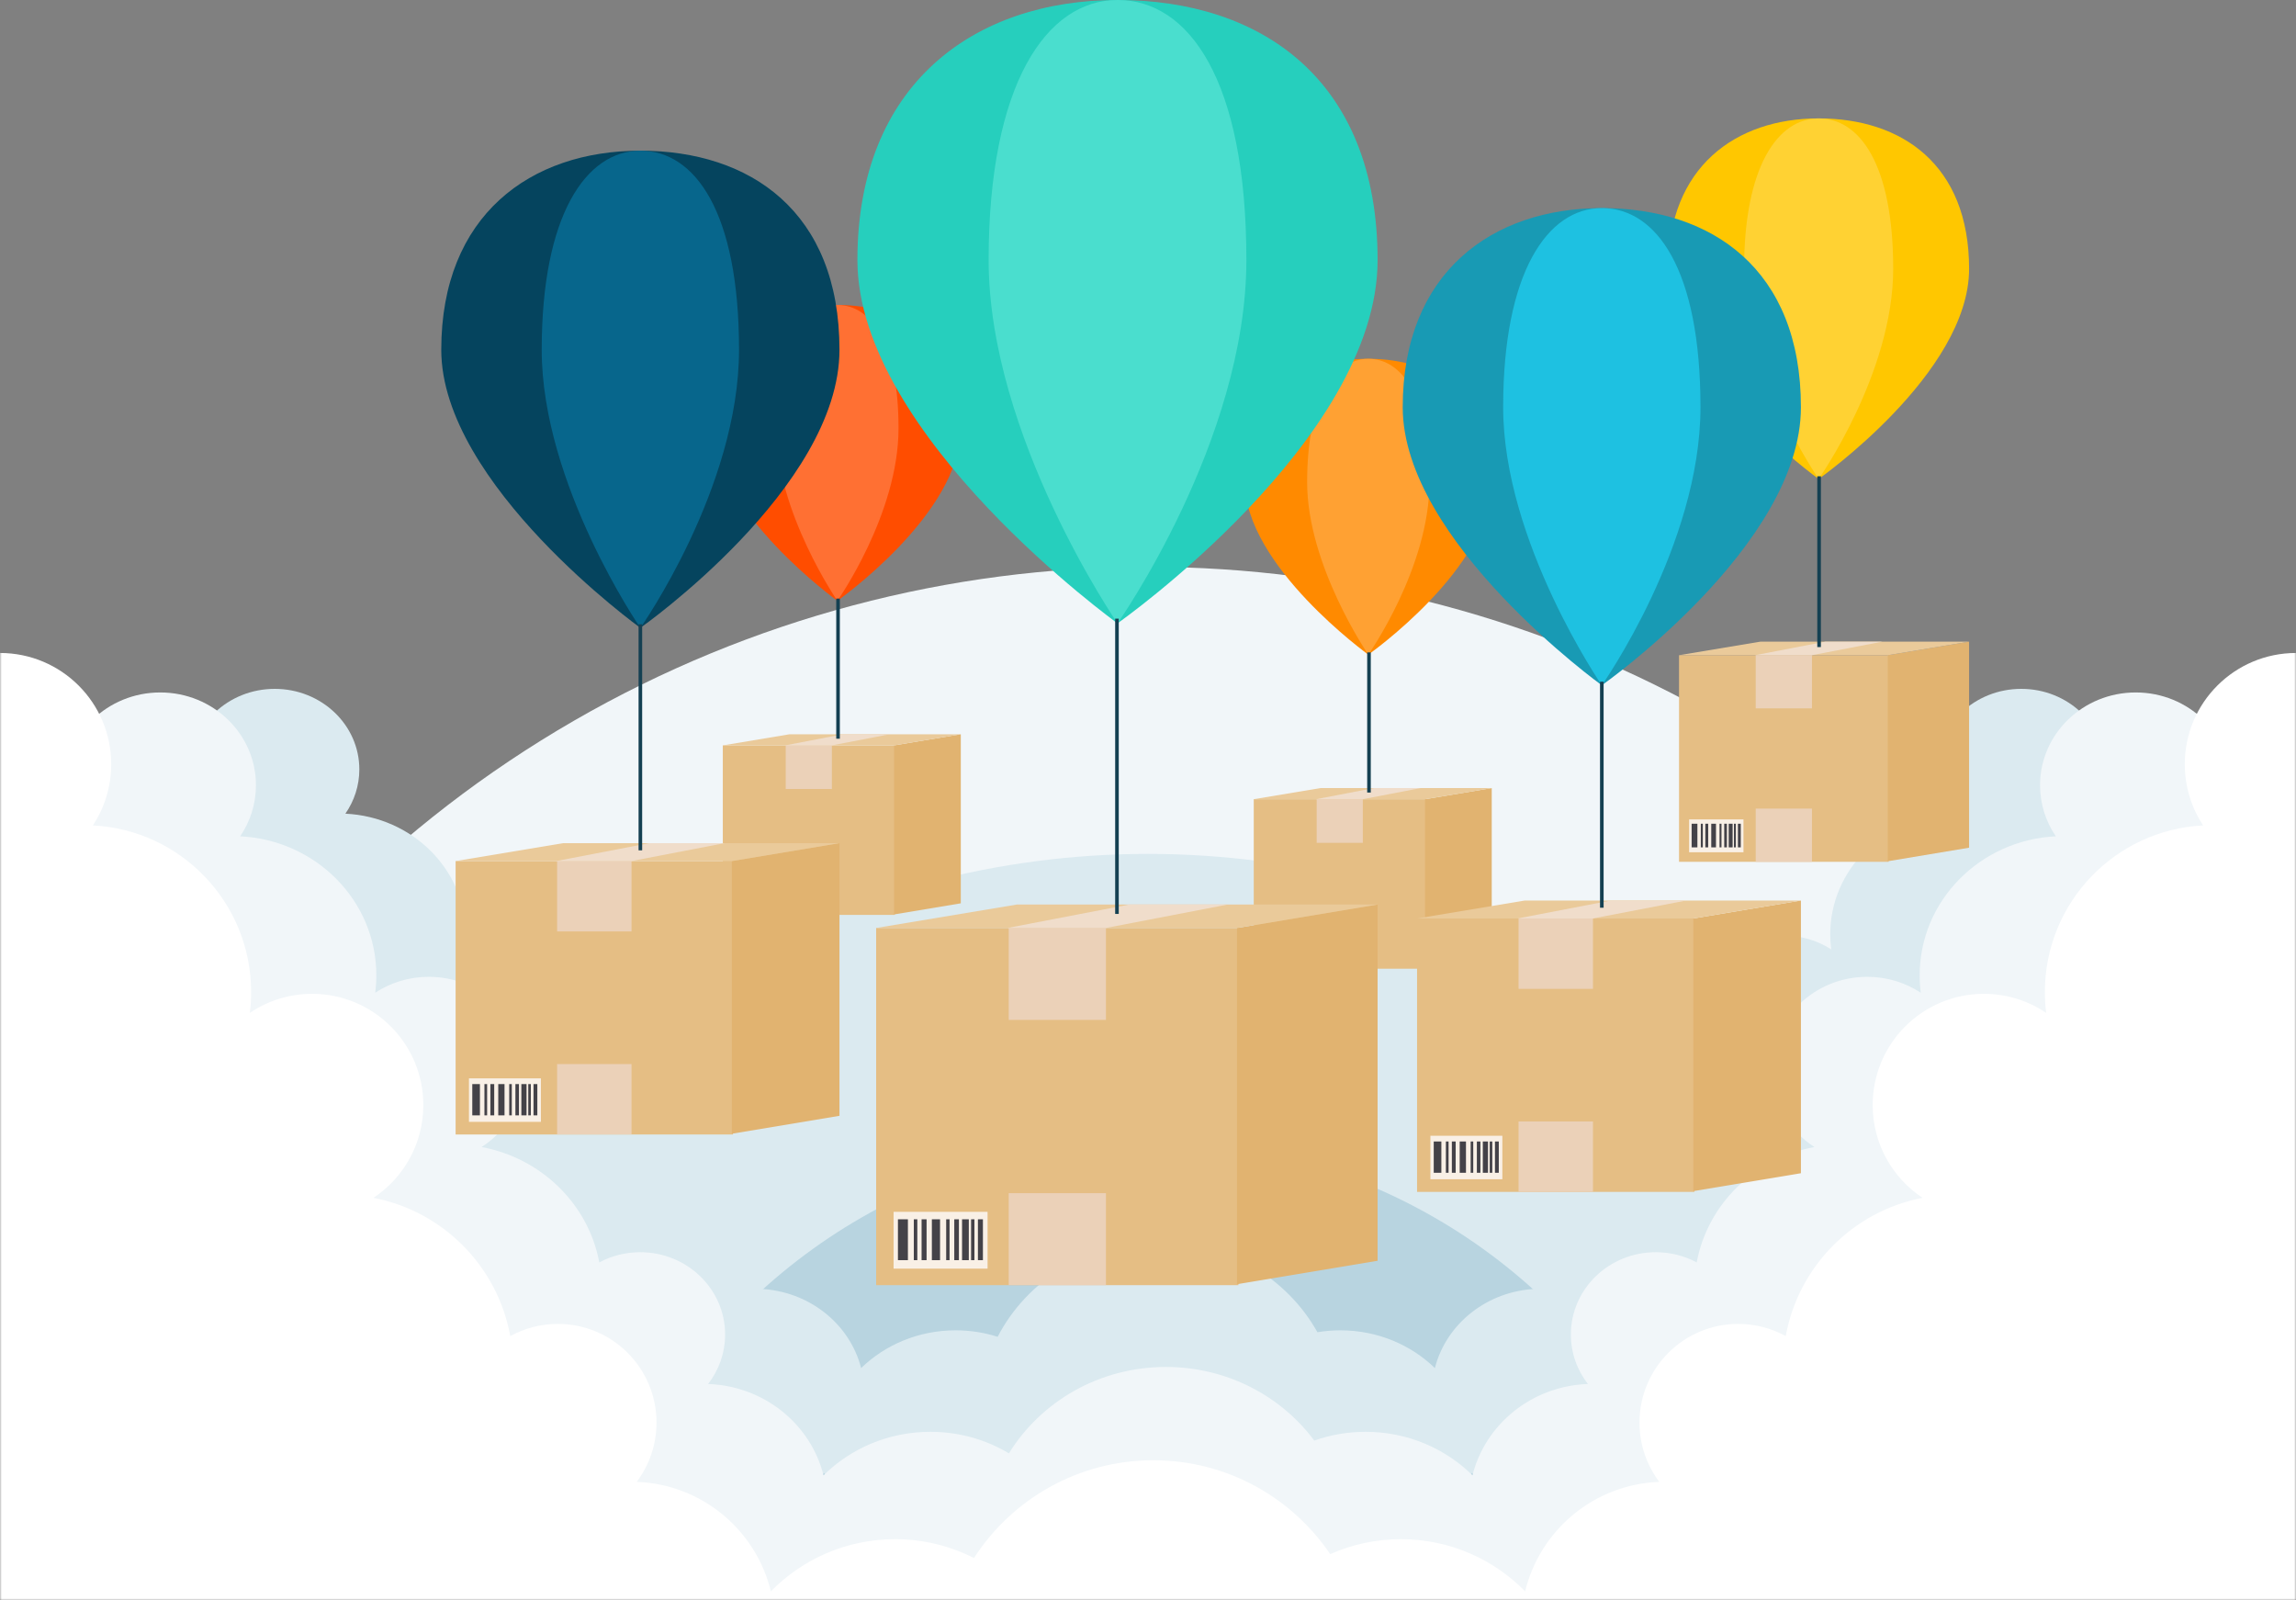 <svg width="640" height="446" viewBox="0 0 640 446" fill="none" xmlns="http://www.w3.org/2000/svg">
<rect x="0" y="0" width="640" height="446" fill="#808080" stroke="none"/>
<mask id="mask0" mask-type="alpha" maskUnits="userSpaceOnUse" x="0" y="157" width="640" height="289">
<rect y="157" width="640" height="289" fill="#C4C4C4"/>
</mask>
<g mask="url(#mask0)">
<circle cx="320" cy="478" r="320" fill="#F1F6F9"/>
<circle cx="320" cy="478" r="240" fill="#DBEAF0"/>
<circle cx="320" cy="478" r="160" fill="#B8D4E0"/>
<circle cx="320" cy="478" r="80" fill="#70AAC2"/>
<path fill-rule="evenodd" clip-rule="evenodd" d="M100.162 214.439C100.162 219.001 98.731 223.246 96.273 226.788C114.965 227.687 129.829 242.393 129.829 260.403C129.829 261.828 129.736 263.232 129.555 264.61C133.323 262.183 137.868 260.765 142.761 260.765C155.784 260.765 166.342 270.811 166.342 283.204C166.342 291.022 162.14 297.906 155.768 301.923C170.51 304.615 182.101 315.743 184.775 329.823C187.768 328.252 191.208 327.358 194.868 327.358C206.421 327.358 215.786 336.27 215.786 347.263C215.786 351.753 214.224 355.896 211.589 359.226C225.414 359.705 236.885 368.961 240.033 381.312C246.728 374.817 256.055 370.788 266.372 370.788C270.468 370.788 274.408 371.423 278.09 372.596C286.23 356.843 303.282 346 323 346C342.179 346 358.836 356.259 367.223 371.315C369.303 370.969 371.444 370.788 373.628 370.788C383.945 370.788 393.272 374.817 399.967 381.312C403.115 368.961 414.587 359.705 428.411 359.226C425.776 355.896 424.214 351.753 424.214 347.263C424.214 336.27 433.58 327.358 445.133 327.358C448.792 327.358 452.232 328.252 455.224 329.823C457.899 315.743 469.489 304.615 484.232 301.923C477.86 297.906 473.658 291.022 473.658 283.204C473.658 270.811 484.216 260.765 497.239 260.765C502.132 260.765 506.677 262.183 510.445 264.61C510.264 263.232 510.171 261.828 510.171 260.403C510.171 242.393 525.035 227.687 543.727 226.788C541.269 223.246 539.838 219.001 539.838 214.439C539.838 202.046 550.395 192 563.419 192C576.442 192 587 202.046 587 214.439C587 224.686 579.782 233.328 569.921 236.014C576.693 242.146 580.915 250.805 580.915 260.403C580.915 272.786 573.886 283.608 563.419 289.453V400.465H510.171H497.239H457.089C452.228 410.303 441.719 417.113 429.539 417.113C422.196 417.113 415.461 414.639 410.204 410.518C407.826 427.721 392.357 441 373.628 441C364.848 441 356.784 438.081 350.45 433.208C342.57 438.134 333.138 441 323 441C311.393 441 300.71 437.243 292.225 430.939C285.568 437.162 276.441 441 266.372 441C247.643 441 232.174 427.721 229.796 410.518C224.539 414.639 217.804 417.113 210.462 417.113C198.281 417.113 187.772 410.303 182.911 400.465H142.761H129.829H76.581V289.453C66.114 283.608 59.085 272.786 59.085 260.403C59.085 250.805 63.307 242.146 70.079 236.014C60.218 233.328 53 224.686 53 214.439C53 202.046 63.558 192 76.581 192C89.605 192 100.162 202.046 100.162 214.439Z" fill="#DBEAF0"/>
<path fill-rule="evenodd" clip-rule="evenodd" d="M71.345 218.863C71.345 224.122 69.726 229.014 66.946 233.097C88.087 234.134 104.9 251.084 104.9 271.842C104.9 273.484 104.795 275.102 104.591 276.691C108.852 273.893 113.993 272.259 119.527 272.259C134.258 272.259 146.199 283.838 146.199 298.122C146.199 307.133 141.447 315.068 134.24 319.698C150.914 322.801 164.024 335.628 167.049 351.856C170.434 350.045 174.325 349.015 178.464 349.015C191.532 349.015 202.125 359.287 202.125 371.958C202.125 377.133 200.358 381.908 197.378 385.746C213.015 386.299 225.99 396.967 229.55 411.203C237.123 403.717 247.673 399.073 259.342 399.073C267.369 399.073 274.867 401.27 281.23 405.079C290.142 390.654 306.41 381 325 381C342.014 381 357.082 389.086 366.347 401.515C370.811 399.935 375.631 399.073 380.658 399.073C392.327 399.073 402.877 403.717 410.45 411.203C414.01 396.967 426.985 386.299 442.622 385.746C439.642 381.908 437.875 377.133 437.875 371.958C437.875 359.287 448.468 349.015 461.536 349.015C465.675 349.015 469.566 350.045 472.95 351.856C475.976 335.628 489.085 322.801 505.76 319.698C498.553 315.068 493.8 307.133 493.8 298.122C493.8 283.838 505.742 272.259 520.473 272.259C526.007 272.259 531.148 273.893 535.409 276.691C535.205 275.103 535.1 273.484 535.1 271.842C535.1 251.084 551.913 234.134 573.054 233.097C570.274 229.014 568.655 224.122 568.655 218.863C568.655 204.579 580.597 193 595.328 193C610.058 193 622 204.579 622 218.863C622 230.674 613.836 240.635 602.682 243.731C610.342 250.798 615.117 260.779 615.117 271.842C615.117 286.115 607.168 298.588 595.328 305.325V433.279L535.1 433.279H475.06C469.561 444.618 457.675 452.468 443.898 452.468C435.593 452.468 427.975 449.616 422.029 444.866C419.338 464.694 401.842 480 380.658 480C370.697 480 361.551 476.616 354.377 470.968C346.072 476.658 335.938 480 325 480C311.571 480 299.354 474.962 290.246 466.727C282.612 474.88 271.593 480 259.342 480C238.159 480 220.662 464.694 217.971 444.866C212.026 449.616 204.408 452.468 196.103 452.468C182.325 452.468 170.439 444.618 164.941 433.279H104.9L44.672 433.279V305.325C32.833 298.588 24.883 286.115 24.883 271.842C24.883 260.779 29.658 250.798 37.318 243.731C26.164 240.635 18 230.674 18 218.863C18 204.579 29.942 193 44.672 193C59.403 193 71.345 204.579 71.345 218.863Z" fill="#F1F6F9"/>
<path fill-rule="evenodd" clip-rule="evenodd" d="M31 213C31 219.303 29.119 225.167 25.887 230.06C50.459 231.303 70 251.619 70 276.5C70 278.469 69.878 280.409 69.64 282.313C74.593 278.959 80.568 277 87 277C104.121 277 118 290.879 118 308C118 318.801 112.476 328.312 104.1 333.861C123.48 337.58 138.717 352.954 142.233 372.406C146.167 370.235 150.689 369 155.5 369C170.688 369 183 381.312 183 396.5C183 402.703 180.946 408.426 177.482 413.027C195.656 413.689 210.736 426.476 214.875 443.539C223.676 434.566 235.938 429 249.5 429C257.414 429 264.885 430.896 271.485 434.257C282.08 417.856 300.522 407 321.5 407C342.011 407 360.098 417.378 370.796 433.17C376.816 430.49 383.484 429 390.5 429C404.062 429 416.324 434.566 425.125 443.539C429.263 426.476 444.344 413.689 462.518 413.027C459.054 408.426 457 402.703 457 396.5C457 381.312 469.312 369 484.5 369C489.311 369 493.833 370.235 497.767 372.406C501.283 352.954 516.52 337.58 535.9 333.861C527.524 328.312 522 318.801 522 308C522 290.879 535.879 277 553 277C559.432 277 565.407 278.959 570.36 282.313C570.122 280.409 570 278.469 570 276.5C570 251.619 589.541 231.303 614.113 230.06C610.881 225.167 609 219.303 609 213C609 195.879 622.879 182 640 182C657.121 182 671 195.879 671 213C671 227.156 661.511 239.096 648.547 242.807C657.45 251.278 663 263.241 663 276.5C663 293.608 653.761 308.558 640 316.633V470H570H553H500.218C493.828 483.591 480.013 493 464 493C454.347 493 445.494 489.581 438.583 483.888C435.456 507.655 415.12 526 390.5 526C377.995 526 366.596 521.268 357.995 513.496C347.918 521.333 335.254 526 321.5 526C307.001 526 293.713 520.814 283.39 512.195C274.647 520.736 262.688 526 249.5 526C224.88 526 204.544 507.655 201.417 483.888C194.506 489.581 185.653 493 176 493C159.987 493 146.172 483.591 139.782 470H87H70H0V316.633C-13.761 308.558 -23 293.608 -23 276.5C-23 263.241 -17.45 251.278 -8.547 242.807C-21.511 239.096 -31 227.156 -31 213C-31 195.879 -17.121 182 0 182C17.121 182 31 195.879 31 213Z" fill="white"/>
</g>
<path d="M526.437 182.62H468.023V240.205H526.437V182.62Z" fill="#E5BE84"/>
<path d="M526.208 182.62L548.878 178.842V236.272L526.208 240.05V182.62Z" fill="#E1B370"/>
<path d="M526.208 182.62H468.023L490.692 178.842H548.878L526.208 182.62Z" fill="#EACA9A"/>
<path d="M505.075 182.62H489.399V197.439H505.075V182.62Z" fill="#EBD1B8"/>
<path d="M505.05 182.62H489.181L508.828 178.842H524.697L505.05 182.62Z" fill="#F0DDCB"/>
<path d="M505.075 225.374H489.399V240.189H505.075V225.374Z" fill="#EBD1B8"/>
<path d="M485.988 228.385H470.833V237.542H485.988V228.385Z" fill="#F9F0E6"/>
<path d="M473.142 229.589H471.535V236.176H473.142V229.589Z" fill="#444248"/>
<path d="M474.66 229.589H474.094V236.176H474.66V229.589Z" fill="#444248"/>
<path d="M478.324 229.589H477.005V236.176H478.324V229.589Z" fill="#444248"/>
<path d="M476.154 229.589H475.349V236.176H476.154V229.589Z" fill="#444248"/>
<path d="M479.858 229.589H479.313V236.176H479.858V229.589Z" fill="#444248"/>
<path d="M482.962 229.589H481.872V236.176H482.962V229.589Z" fill="#444248"/>
<path d="M483.869 229.589H483.328V236.176H483.869V229.589Z" fill="#444248"/>
<path d="M481.365 229.589H480.618V236.176H481.365V229.589Z" fill="#444248"/>
<path d="M485.237 229.589H484.432V236.176H485.237V229.589Z" fill="#444248"/>
<path d="M548.878 74.939C548.878 104.032 506.939 133.502 506.939 133.502C506.939 133.502 465 103.276 465 74.939C465 46.602 483.777 33 506.939 33C530.101 33 548.878 45.846 548.878 74.939Z" fill="#FFC700"/>
<path d="M527.72 74.939C527.72 104.032 506.939 133.502 506.939 133.502C506.939 133.502 486.158 103.276 486.158 74.939C486.158 46.602 495.462 33 506.939 33C518.416 33 527.72 45.846 527.72 74.939Z" fill="#FFD233"/>
<line x1="507.061" y1="132.747" x2="507.061" y2="180.353" stroke="#144052"/>
<path d="M397.405 222.754H349.48V270H397.405V222.754Z" fill="#E5BE84"/>
<path d="M397.218 222.755L415.817 219.655V266.773L397.218 269.873V222.755Z" fill="#E1B370"/>
<path d="M397.218 222.754H349.48L368.079 219.655H415.817L397.218 222.754Z" fill="#EACA9A"/>
<path d="M379.879 222.754H367.018V234.913H379.879V222.754Z" fill="#EBD1B8"/>
<path d="M379.859 222.754H366.839L382.958 219.655H395.978L379.859 222.754Z" fill="#F0DDCB"/>
<path d="M379.879 257.832H367.018V269.987H379.879V257.832Z" fill="#EBD1B8"/>
<path d="M364.219 260.302H351.785V267.814H364.219V260.302Z" fill="#F9F0E6"/>
<path d="M353.68 261.29H352.362V266.694H353.68V261.29Z" fill="#444248"/>
<path d="M354.925 261.29H354.461V266.694H354.925V261.29Z" fill="#444248"/>
<path d="M357.931 261.29H356.849V266.694H357.931V261.29Z" fill="#444248"/>
<path d="M356.151 261.29H355.491V266.694H356.151V261.29Z" fill="#444248"/>
<path d="M359.19 261.29H358.743V266.694H359.19V261.29Z" fill="#444248"/>
<path d="M361.737 261.29H360.843V266.694H361.737V261.29Z" fill="#444248"/>
<path d="M362.481 261.29H362.037V266.694H362.481V261.29Z" fill="#444248"/>
<path d="M360.426 261.29H359.814V266.694H360.426V261.29Z" fill="#444248"/>
<path d="M363.603 261.29H362.942V266.694H363.603V261.29Z" fill="#444248"/>
<path d="M415.817 134.409C415.817 158.277 381.409 182.456 381.409 182.456C381.409 182.456 347 157.658 347 134.409C347 111.16 362.405 100 381.409 100C400.412 100 415.817 110.54 415.817 134.409Z" fill="#FF8A00"/>
<path d="M398.458 134.409C398.458 158.277 381.409 182.456 381.409 182.456C381.409 182.456 364.359 157.658 364.359 134.409C364.359 111.16 371.992 100 381.409 100C390.825 100 398.458 110.54 398.458 134.409Z" fill="#FFA133"/>
<line x1="381.599" y1="181.836" x2="381.599" y2="220.895" stroke="#144052"/>
<path d="M249.405 207.754H201.48V255H249.405V207.754Z" fill="#E5BE84"/>
<path d="M249.218 207.755L267.817 204.655V251.773L249.218 254.873V207.755Z" fill="#E1B370"/>
<path d="M249.218 207.754H201.48L220.079 204.655H267.817L249.218 207.754Z" fill="#EACA9A"/>
<path d="M231.879 207.754H219.018V219.913H231.879V207.754Z" fill="#EBD1B8"/>
<path d="M231.859 207.754H218.839L234.958 204.655H247.978L231.859 207.754Z" fill="#F0DDCB"/>
<path d="M231.879 242.832H219.018V254.987H231.879V242.832Z" fill="#EBD1B8"/>
<path d="M216.219 245.302H203.785V252.814H216.219V245.302Z" fill="#F9F0E6"/>
<path d="M205.68 246.29H204.362V251.694H205.68V246.29Z" fill="#444248"/>
<path d="M206.925 246.29H206.461V251.694H206.925V246.29Z" fill="#444248"/>
<path d="M209.931 246.29H208.849V251.694H209.931V246.29Z" fill="#444248"/>
<path d="M208.151 246.29H207.491V251.694H208.151V246.29Z" fill="#444248"/>
<path d="M211.19 246.29H210.743V251.694H211.19V246.29Z" fill="#444248"/>
<path d="M213.737 246.29H212.843V251.694H213.737V246.29Z" fill="#444248"/>
<path d="M214.481 246.29H214.037V251.694H214.481V246.29Z" fill="#444248"/>
<path d="M212.426 246.29H211.814V251.694H212.426V246.29Z" fill="#444248"/>
<path d="M215.603 246.29H214.942V251.694H215.603V246.29Z" fill="#444248"/>
<path d="M267.817 119.409C267.817 143.277 233.409 167.456 233.409 167.456C233.409 167.456 199 142.658 199 119.409C199 96.159 214.405 85 233.409 85C252.412 85 267.817 95.54 267.817 119.409Z" fill="#FF4D00"/>
<path d="M250.458 119.409C250.458 143.277 233.409 167.456 233.409 167.456C233.409 167.456 216.359 142.658 216.359 119.409C216.359 96.159 223.992 85 233.409 85C242.825 85 250.458 95.54 250.458 119.409Z" fill="#FF7033"/>
<line x1="233.599" y1="166.836" x2="233.599" y2="205.895" stroke="#144052"/>
<path d="M204.302 240H127V316.205H204.302V240Z" fill="#E5BE84"/>
<path d="M204 240L234 235V311L204 316V240Z" fill="#E1B370"/>
<path d="M204 240H127L157 235H234L204 240Z" fill="#EACA9A"/>
<path d="M176.034 240H155.289V259.611H176.034V240Z" fill="#EBD1B8"/>
<path d="M176 240H155L181 235H202L176 240Z" fill="#F0DDCB"/>
<path d="M176.034 296.578H155.289V316.185H176.034V296.578Z" fill="#EBD1B8"/>
<path d="M150.774 300.562H130.719V312.68H150.774V300.562Z" fill="#F9F0E6"/>
<path d="M133.775 302.156H131.648V310.874H133.775V302.156Z" fill="#444248"/>
<path d="M135.783 302.156H135.035V310.874H135.783V302.156Z" fill="#444248"/>
<path d="M140.632 302.156H138.887V310.874H140.632V302.156Z" fill="#444248"/>
<path d="M137.761 302.156H136.695V310.874H137.761V302.156Z" fill="#444248"/>
<path d="M142.662 302.156H141.941V310.874H142.662V302.156Z" fill="#444248"/>
<path d="M146.77 302.156H145.328V310.874H146.77V302.156Z" fill="#444248"/>
<path d="M147.97 302.156H147.254V310.874H147.97V302.156Z" fill="#444248"/>
<path d="M144.656 302.156H143.668V310.874H144.656V302.156Z" fill="#444248"/>
<path d="M149.78 302.156H148.715V310.874H149.78V302.156Z" fill="#444248"/>
<path d="M234 97.5C234 136 178.5 175 178.5 175C178.5 175 123 135 123 97.5C123 60 147.848 42 178.5 42C209.152 42 234 59 234 97.5Z" fill="#05445E"/>
<path d="M206 97.5C206 136 178.5 175 178.5 175C178.5 175 151 135 151 97.5C151 60 163.312 42 178.5 42C193.688 42 206 59 206 97.5Z" fill="#07668C"/>
<line x1="178.5" y1="174" x2="178.5" y2="237" stroke="#144052"/>
<path d="M345.206 258.649H244.225V358.197H345.206V258.649Z" fill="#E5BE84"/>
<path d="M344.811 258.649L384 252.117V351.396L344.811 357.928V258.649Z" fill="#E1B370"/>
<path d="M344.811 258.649H244.225L283.414 252.117H384L344.811 258.649Z" fill="#EACA9A"/>
<path d="M308.278 258.649H281.179V284.267H308.278V258.649Z" fill="#EBD1B8"/>
<path d="M308.234 258.649H280.802L314.766 252.117H342.198L308.234 258.649Z" fill="#F0DDCB"/>
<path d="M308.278 332.557H281.179V358.169H308.278V332.557Z" fill="#EBD1B8"/>
<path d="M275.282 337.762H249.083V353.591H275.282V337.762Z" fill="#F9F0E6"/>
<path d="M253.075 339.844H250.297V351.232H253.075V339.844Z" fill="#444248"/>
<path d="M255.699 339.844H254.722V351.232H255.699V339.844Z" fill="#444248"/>
<path d="M262.033 339.844H259.753V351.232H262.033V339.844Z" fill="#444248"/>
<path d="M258.282 339.844H256.89V351.232H258.282V339.844Z" fill="#444248"/>
<path d="M264.685 339.844H263.743V351.232H264.685V339.844Z" fill="#444248"/>
<path d="M270.051 339.844H268.167V351.232H270.051V339.844Z" fill="#444248"/>
<path d="M271.619 339.844H270.683V351.232H271.619V339.844Z" fill="#444248"/>
<path d="M267.29 339.844H265.999V351.232H267.29V339.844Z" fill="#444248"/>
<path d="M273.983 339.844H272.591V351.232H273.983V339.844Z" fill="#444248"/>
<path d="M384 72.5C384 122.793 311.5 173.739 311.5 173.739C311.5 173.739 239 121.486 239 72.5C239 23.514 271.459 0 311.5 0C351.541 0 384 22.207 384 72.5Z" fill="#26CFBD"/>
<path d="M347.423 72.5C347.423 122.793 311.5 173.739 311.5 173.739C311.5 173.739 275.577 121.486 275.577 72.5C275.577 23.514 291.66 0 311.5 0C331.34 0 347.423 22.207 347.423 72.5Z" fill="#4ADECE"/>
<line x1="311.347" y1="172.433" x2="311.347" y2="254.73" stroke="#144052"/>
<path d="M472.302 256H395V332.205H472.302V256Z" fill="#E5BE84"/>
<path d="M472 256L502 251V327L472 332V256Z" fill="#E1B370"/>
<path d="M472 256H395L425 251H502L472 256Z" fill="#EACA9A"/>
<path d="M444.034 256H423.289V275.611H444.034V256Z" fill="#EBD1B8"/>
<path d="M444 256H423L449 251H470L444 256Z" fill="#F0DDCB"/>
<path d="M444.034 312.578H423.289V332.185H444.034V312.578Z" fill="#EBD1B8"/>
<path d="M418.774 316.562H398.719V328.68H418.774V316.562Z" fill="#F9F0E6"/>
<path d="M401.775 318.156H399.648V326.874H401.775V318.156Z" fill="#444248"/>
<path d="M403.783 318.156H403.035V326.874H403.783V318.156Z" fill="#444248"/>
<path d="M408.632 318.156H406.887V326.874H408.632V318.156Z" fill="#444248"/>
<path d="M405.761 318.156H404.695V326.874H405.761V318.156Z" fill="#444248"/>
<path d="M410.662 318.156H409.941V326.874H410.662V318.156Z" fill="#444248"/>
<path d="M414.77 318.156H413.328V326.874H414.77V318.156Z" fill="#444248"/>
<path d="M415.97 318.156H415.254V326.874H415.97V318.156Z" fill="#444248"/>
<path d="M412.656 318.156H411.668V326.874H412.656V318.156Z" fill="#444248"/>
<path d="M417.78 318.156H416.715V326.874H417.78V318.156Z" fill="#444248"/>
<path d="M502 113.5C502 152 446.5 191 446.5 191C446.5 191 391 151 391 113.5C391 76 415.848 58 446.5 58C477.152 58 502 75 502 113.5Z" fill="#189AB4"/>
<path d="M474 113.5C474 152 446.5 191 446.5 191C446.5 191 419 151 419 113.5C419 76 431.312 58 446.5 58C461.688 58 474 75 474 113.5Z" fill="#1EC1E1"/>
<line x1="446.5" y1="190" x2="446.5" y2="253" stroke="#144052"/>
</svg>
